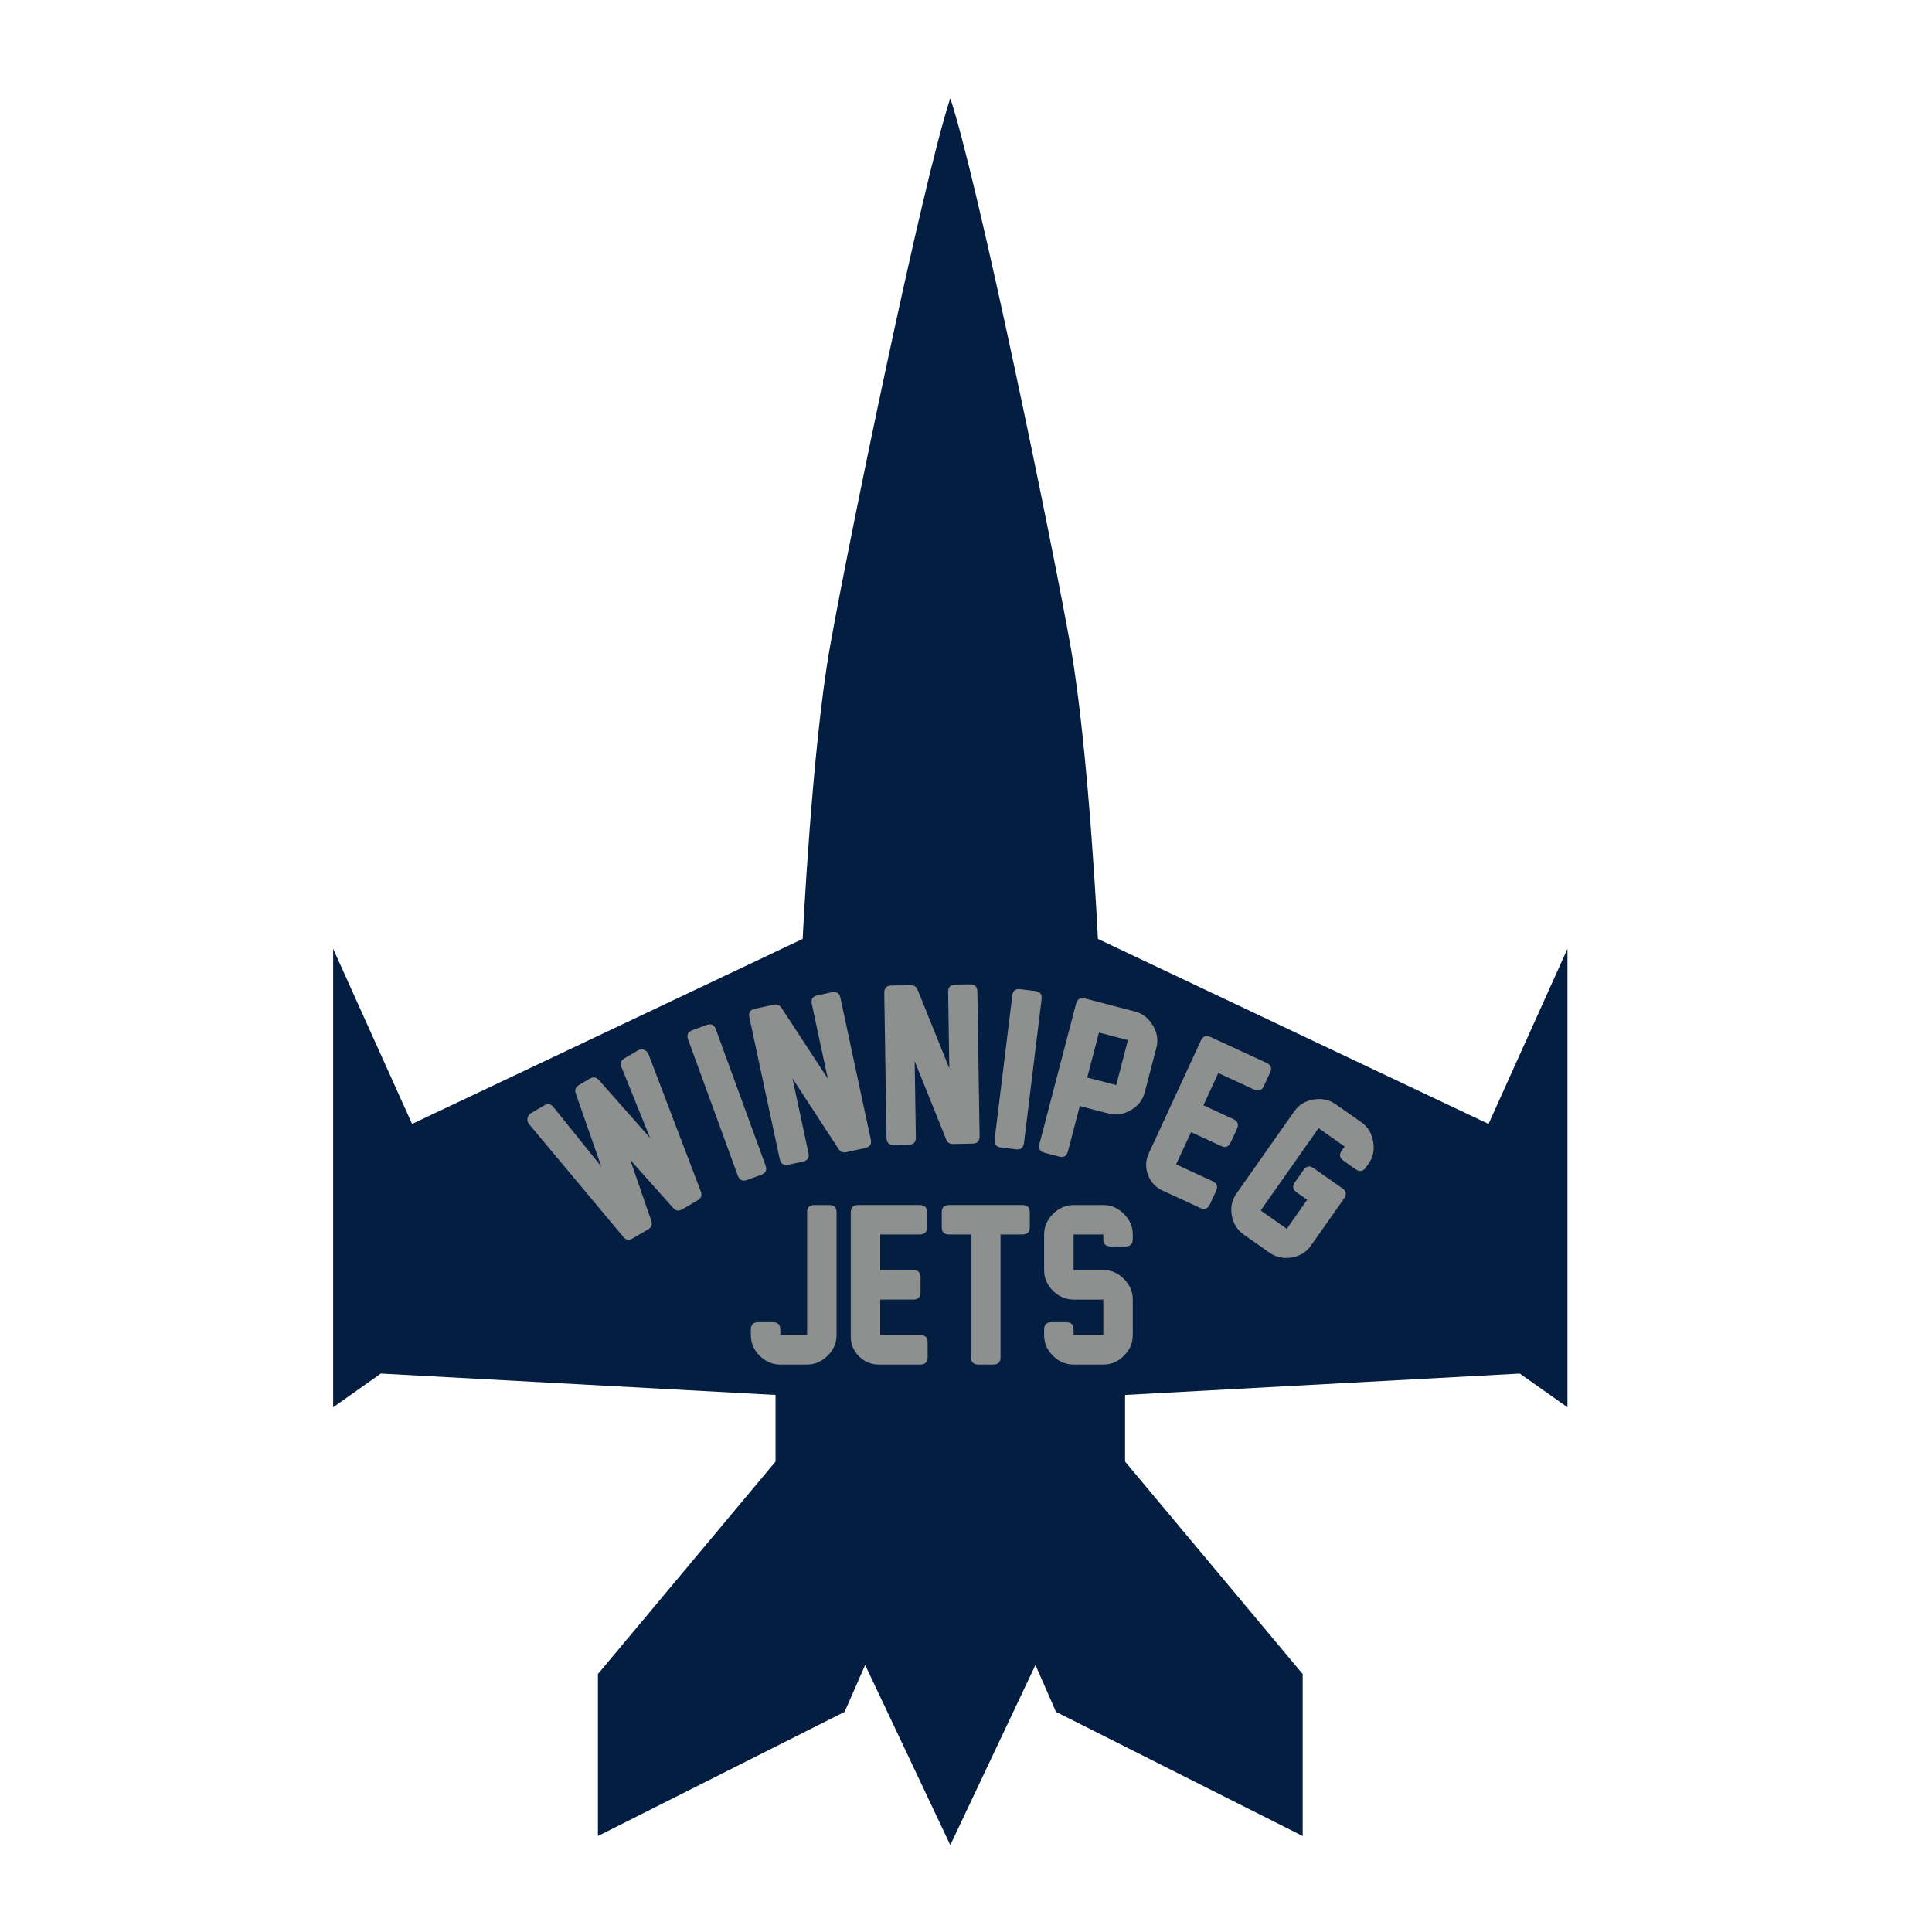 <?xml version="1.0" encoding="UTF-8" standalone="no"?>
<!-- Created with Inkscape (http://www.inkscape.org/) -->

<svg
   xmlns:dc="http://purl.org/dc/elements/1.1/"
   xmlns:cc="http://creativecommons.org/ns#"
   xmlns:rdf="http://www.w3.org/1999/02/22-rdf-syntax-ns#"
   xmlns:svg="http://www.w3.org/2000/svg"
   xmlns="http://www.w3.org/2000/svg"
   xmlns:sodipodi="http://sodipodi.sourceforge.net/DTD/sodipodi-0.dtd"
   xmlns:inkscape="http://www.inkscape.org/namespaces/inkscape"
   width="1000"
   height="1000"
   viewBox="0 0 264.583 264.583"
   version="1.1"
   id="svg8"
   inkscape:version="0.92.3 (2405546, 2018-03-11)"
   sodipodi:docname="wpg-road.svg">
  <rect x="0" y="0" width="264.583" height="264.583" fill="#333333" stroke="none"/>
  <defs
     id="defs2" />
  <sodipodi:namedview
     id="base"
     pagecolor="#ffffff"
     bordercolor="#666666"
     borderopacity="1.0"
     inkscape:pageopacity="0.0"
     inkscape:pageshadow="2"
     inkscape:zoom="0.7"
     inkscape:cx="344.99948"
     inkscape:cy="481.27868"
     inkscape:document-units="mm"
     inkscape:current-layer="layer1"
     showgrid="false"
     units="px"
     inkscape:window-width="1920"
     inkscape:window-height="1029"
     inkscape:window-x="1920"
     inkscape:window-y="0"
     inkscape:window-maximized="1" />
  <g
     inkscape:label="Layer 1"
     inkscape:groupmode="layer"
     id="layer1"
     transform="translate(0,-32.417)">
    <path
       sodipodi:nodetypes="csccccccccccccccccccccccccc"
       inkscape:connector-curvature="0"
       id="path1000"
       d="m 130.142,45.868 c -3.769,11.334 -14.024,61.188 -16.501,75.265 -2.478,14.077 -3.716,39.865 -3.716,39.865 L 56.434,186.336 45.623,162.349 v 62.792 l 6.531,-4.617 54.054,2.928 v 9.121 l -24.324,29.1 v 22.185 l 33.784,-17.005 2.815,-6.418 11.659,24.662 11.659,-24.662 2.815,6.418 33.784,17.005 v -22.185 l -24.324,-29.1 v -9.121 l 54.054,-2.928 6.531,4.617 v -62.792 l -10.811,23.987 -53.491,-25.338 c 0,0 -1.239,-25.789 -3.716,-39.865 -2.477,-14.077 -12.733,-63.931 -16.502,-75.265 z"
       style="opacity:1;fill:#8e9090;fill-opacity:1;stroke:none;stroke-width:0.315px;stroke-linecap:butt;stroke-linejoin:miter;stroke-opacity:1" />
    <rect
       style="opacity:1;fill:#ffffff;fill-opacity:1;stroke:none;stroke-width:6.615;stroke-linecap:butt;stroke-linejoin:round;stroke-miterlimit:4;stroke-dasharray:none;stroke-opacity:1;paint-order:normal"
       id="rect897"
       width="280.633"
       height="279.564"
       x="-4.811"
       y="27.592" />
    <path
       style="opacity:1;fill:#041e42;fill-opacity:1;stroke:none;stroke-width:0.315px;stroke-linecap:butt;stroke-linejoin:miter;stroke-opacity:1"
       d="m 130.142,45.868 c -3.769,11.334 -14.024,61.188 -16.501,75.265 -2.478,14.077 -3.716,39.865 -3.716,39.865 L 56.434,186.336 45.623,162.349 v 62.792 l 6.531,-4.617 54.054,2.928 v 9.121 l -24.324,29.1 v 22.185 l 33.784,-17.005 2.815,-6.418 11.659,24.662 11.659,-24.662 2.815,6.418 33.784,17.005 v -22.185 l -24.324,-29.1 v -9.121 l 54.054,-2.928 6.531,4.617 v -62.792 l -10.811,23.987 -53.491,-25.338 c 0,0 -1.239,-25.789 -3.716,-39.865 -2.477,-14.077 -12.733,-63.931 -16.502,-75.265 z"
       id="path892"
       inkscape:connector-curvature="0"
       sodipodi:nodetypes="csccccccccccccccccccccccccc" />
    <g
       aria-label="WINNIPEG"
       style="font-style:normal;font-weight:normal;font-size:28.477px;line-height:1.25;font-family:sans-serif;letter-spacing:0px;word-spacing:0px;fill:#8e9090;fill-opacity:1;stroke:none;stroke-width:0.712"
       id="text950"
       transform="rotate(0.526,-5304.4,-4254.784)">
      <path
         d="m 129.259,127.074 7.346,18.746 q 0.291,0.782 -0.413,1.204 l -2.111,1.265 q -0.716,0.429 -1.242,-0.179 l -5.937,-6.524 2.956,8.312 q 0.264,0.766 -0.427,1.18 l -2.111,1.265 q -0.727,0.436 -1.269,-0.196 l -13.047,-15.329 q -0.3,-0.339 -0.224,-0.806 0.065,-0.46 0.47,-0.703 l 1.789,-1.072 q 0.739,-0.443 1.283,0.22 l 6.616,8.063 -3.573,-9.936 q -0.283,-0.77 0.432,-1.199 l 1.467,-0.879 q 0.692,-0.415 1.249,0.191 l 7.074,7.853 -4,-9.647 q -0.341,-0.785 0.411,-1.235 l 1.813,-1.087 q 0.382,-0.229 0.842,-0.083 0.41,0.143 0.605,0.577 z"
         style="font-style:normal;font-variant:normal;font-weight:normal;font-stretch:normal;font-family:'New Athletic M54';-inkscape-font-specification:'New Athletic M54';fill:#8e9090;fill-opacity:1;stroke-width:0.712"
         id="path956"
         inkscape:connector-curvature="0" />
      <path
         d="m 144.849,143.466 -1.914,0.718 q -0.937,0.352 -1.289,-0.585 l -6.973,-18.576 q -0.352,-0.937 0.585,-1.289 l 1.914,-0.718 q 0.937,-0.352 1.289,0.585 l 6.973,18.576 q 0.352,0.937 -0.585,1.289 z"
         style="font-style:normal;font-variant:normal;font-weight:normal;font-stretch:normal;font-family:'New Athletic M54';-inkscape-font-specification:'New Athletic M54';fill:#8e9090;fill-opacity:1;stroke-width:0.712"
         id="path958"
         inkscape:connector-curvature="0" />
      <path
         d="m 155.429,139.851 -6.418,-9.634 2.282,10.19 q 0.219,0.977 -0.758,1.196 l -1.967,0.441 q -0.977,0.219 -1.196,-0.758 l -4.336,-19.362 q -0.219,-0.977 0.758,-1.196 L 146.371,120.15 q 0.651,-0.146 1.049,0.421 l 6.435,9.645 -2.285,-10.204 q -0.219,-0.977 0.758,-1.196 l 1.954,-0.438 q 0.977,-0.219 1.196,0.758 l 4.333,19.349 q 0.216,0.963 -0.748,1.179 l -2.575,0.591 q -0.675,0.166 -1.059,-0.404 z"
         style="font-style:normal;font-variant:normal;font-weight:normal;font-stretch:normal;font-family:'New Athletic M54';-inkscape-font-specification:'New Athletic M54';fill:#8e9090;fill-opacity:1;stroke-width:0.712"
         id="path960"
         inkscape:connector-curvature="0" />
      <path
         d="m 170.147,138.399 -4.422,-10.698 0.257,10.439 q 0.025,1.001 -0.976,1.025 l -2.016,0.05 q -1.001,0.025 -1.025,-0.976 l -0.488,-19.836 q -0.025,-1.001 0.976,-1.025 l 2.641,-0.065 q 0.667,-0.016 0.947,0.617 l 4.436,10.712 -0.257,-10.453 q -0.025,-1.001 0.976,-1.025 l 2.002,-0.049 q 1.001,-0.025 1.025,0.976 l 0.487,19.822 q 0.024,0.987 -0.963,1.011 l -2.641,0.079 q -0.695,0.031 -0.961,-0.602 z"
         style="font-style:normal;font-variant:normal;font-weight:normal;font-stretch:normal;font-family:'New Athletic M54';-inkscape-font-specification:'New Athletic M54';fill:#8e9090;fill-opacity:1;stroke-width:0.712"
         id="path962"
         inkscape:connector-curvature="0" />
      <path
         d="m 179.691,139.652 -2.031,-0.23 q -0.995,-0.113 -0.882,-1.107 l 2.23,-19.716 q 0.113,-0.995 1.107,-0.882 l 2.031,0.23 q 0.995,0.113 0.882,1.107 l -2.23,19.716 q -0.113,0.995 -1.107,0.882 z"
         style="font-style:normal;font-variant:normal;font-weight:normal;font-stretch:normal;font-family:'New Athletic M54';-inkscape-font-specification:'New Athletic M54';fill:#8e9090;fill-opacity:1;stroke-width:0.712"
         id="path964"
         inkscape:connector-curvature="0" />
      <path
         d="m 192.328,134.633 -3.938,-0.989 -1.562,6.217 q -0.244,0.971 -1.201,0.73 l -1.982,-0.498 q -0.971,-0.244 -0.727,-1.215 l 4.835,-19.244 q 0.244,-0.971 1.215,-0.727 l 6.891,1.732 q 1.537,0.386 2.439,1.875 0.905,1.475 0.512,3.039 l -1.545,6.149 q -0.396,1.578 -1.891,2.449 -1.495,0.872 -3.046,0.482 z m 1.023,-3.901 1.552,-6.176 -3.978,-1 -1.552,6.176 z"
         style="font-style:normal;font-variant:normal;font-weight:normal;font-stretch:normal;font-family:'New Athletic M54';-inkscape-font-specification:'New Athletic M54';fill:#8e9090;fill-opacity:1;stroke-width:0.712"
         id="path966"
         inkscape:connector-curvature="0" />
      <path
         d="m 205.011,147.446 -5.185,-2.336 q -1.445,-0.651 -2.009,-2.141 -0.564,-1.49 0.087,-2.935 l 6.986,-15.504 q 0.411,-0.913 1.324,-0.501 l 7.695,3.467 q 0.913,0.411 0.501,1.324 l -0.84,1.864 q -0.406,0.9 -1.318,0.489 l -4.931,-2.222 -1.999,4.437 4.12,1.857 q 0.913,0.411 0.501,1.324 l -0.84,1.864 q -0.411,0.913 -1.324,0.501 l -4.12,-1.857 -1.999,4.437 5.007,2.256 q 0.913,0.411 0.501,1.324 l -0.834,1.851 q -0.411,0.913 -1.324,0.501 z"
         style="font-style:normal;font-variant:normal;font-weight:normal;font-stretch:normal;font-family:'New Athletic M54';-inkscape-font-specification:'New Athletic M54';fill:#8e9090;fill-opacity:1;stroke-width:0.712"
         id="path968"
         inkscape:connector-curvature="0" />
      <path
         d="m 214.579,153.503 -3.583,-2.47 q -1.317,-0.908 -1.645,-2.587 -0.317,-1.671 0.598,-2.999 l 7.837,-11.368 q 0.908,-1.317 2.602,-1.618 1.713,-0.305 3.03,0.603 l 3.56,2.454 q 1.317,0.908 1.629,2.609 0.332,1.698 -0.575,3.015 l -0.395,0.572 q -0.56,0.813 -1.373,0.252 l -1.683,-1.16 q -0.824,-0.568 -0.264,-1.381 l 0.395,-0.572 -3.595,-2.478 -7.821,11.345 3.595,2.478 2.762,-4.007 -1.454,-1.002 q -0.813,-0.56 -0.245,-1.385 l 1.16,-1.683 q 0.568,-0.824 1.381,-0.264 l 3.961,2.731 q 0.813,0.56 0.245,1.385 l -4.49,6.514 q -0.923,1.339 -2.629,1.633 -1.686,0.29 -3.003,-0.618 z"
         style="font-style:normal;font-variant:normal;font-weight:normal;font-stretch:normal;font-family:'New Athletic M54';-inkscape-font-specification:'New Athletic M54';fill:#8e9090;fill-opacity:1;stroke-width:0.712"
         id="path970"
         inkscape:connector-curvature="0" />
    </g>
    <g
       aria-label="JETS"
       transform="matrix(0.712,0,0,0.712,-177.897,-235.045)"
       style="font-style:normal;font-weight:normal;font-size:40px;line-height:1.25;font-family:sans-serif;letter-spacing:0px;word-spacing:0px;fill:#8e9090;fill-opacity:1;stroke:none"
       id="flowRoot973">
      <path
         d="m 405.076,638.11 h -5.117 q -2.266,0 -3.984,-1.68 -1.699,-1.699 -1.699,-3.965 v -1.094 q 0,-1.406 1.406,-1.406 h 2.871 q 1.387,0 1.387,1.406 v 1.074 h 5.156 v -23.613 q 0,-1.406 1.387,-1.406 h 2.891 q 1.387,0 1.387,1.406 v 23.613 q 0,2.285 -1.738,3.984 -1.719,1.68 -3.945,1.68 z"
         style="font-style:normal;font-variant:normal;font-weight:normal;font-stretch:normal;font-family:'New Athletic M54';-inkscape-font-specification:'New Athletic M54';fill:#8e9090;fill-opacity:1"
         id="path831" />
      <path
         d="m 426.873,638.11 h -7.988 q -2.227,0 -3.809,-1.582 -1.582,-1.582 -1.582,-3.809 v -23.887 q 0,-1.406 1.406,-1.406 h 11.855 q 1.406,0 1.406,1.406 v 2.871 q 0,1.387 -1.406,1.387 h -7.598 v 6.836 h 6.348 q 1.406,0 1.406,1.406 v 2.871 q 0,1.406 -1.406,1.406 h -6.348 v 6.836 h 7.715 q 1.406,0 1.406,1.406 v 2.852 q 0,1.406 -1.406,1.406 z"
         style="font-style:normal;font-variant:normal;font-weight:normal;font-stretch:normal;font-family:'New Athletic M54';-inkscape-font-specification:'New Athletic M54';fill:#8e9090;fill-opacity:1"
         id="path833" />
      <path
         d="m 446.521,613.09 h -4.219 v 23.613 q 0,1.406 -1.406,1.406 h -2.871 q -1.406,0 -1.406,-1.406 v -23.613 h -4.219 q -1.406,0 -1.406,-1.387 v -2.871 q 0,-1.406 1.406,-1.406 h 14.121 q 1.406,0 1.406,1.406 v 2.871 q 0,1.387 -1.406,1.387 z"
         style="font-style:normal;font-variant:normal;font-weight:normal;font-stretch:normal;font-family:'New Athletic M54';-inkscape-font-specification:'New Athletic M54';fill:#8e9090;fill-opacity:1"
         id="path835" />
      <path
         d="m 462.068,638.11 h -5.703 q -2.266,0 -3.984,-1.68 -1.699,-1.699 -1.699,-3.984 v -1.074 q 0,-1.406 1.387,-1.406 h 2.871 q 1.406,0 1.406,1.406 v 1.074 h 5.723 v -6.836 h -5.703 q -2.266,0 -3.984,-1.699 -1.699,-1.699 -1.699,-3.965 v -6.855 q 0,-2.246 1.699,-3.945 1.719,-1.719 3.984,-1.719 h 5.703 q 2.246,0 3.945,1.699 1.719,1.699 1.719,3.945 v 0.938 q 0,1.387 -1.387,1.387 h -2.871 q -1.406,0 -1.406,-1.387 v -0.918 h -5.723 v 6.836 h 5.723 q 2.246,0 3.945,1.699 1.719,1.699 1.719,3.945 v 6.895 q 0,2.285 -1.719,3.965 -1.699,1.68 -3.945,1.68 z"
         style="font-style:normal;font-variant:normal;font-weight:normal;font-stretch:normal;font-family:'New Athletic M54';-inkscape-font-specification:'New Athletic M54';fill:#8e9090;fill-opacity:1"
         id="path837" />
    </g>
  </g>
</svg>
